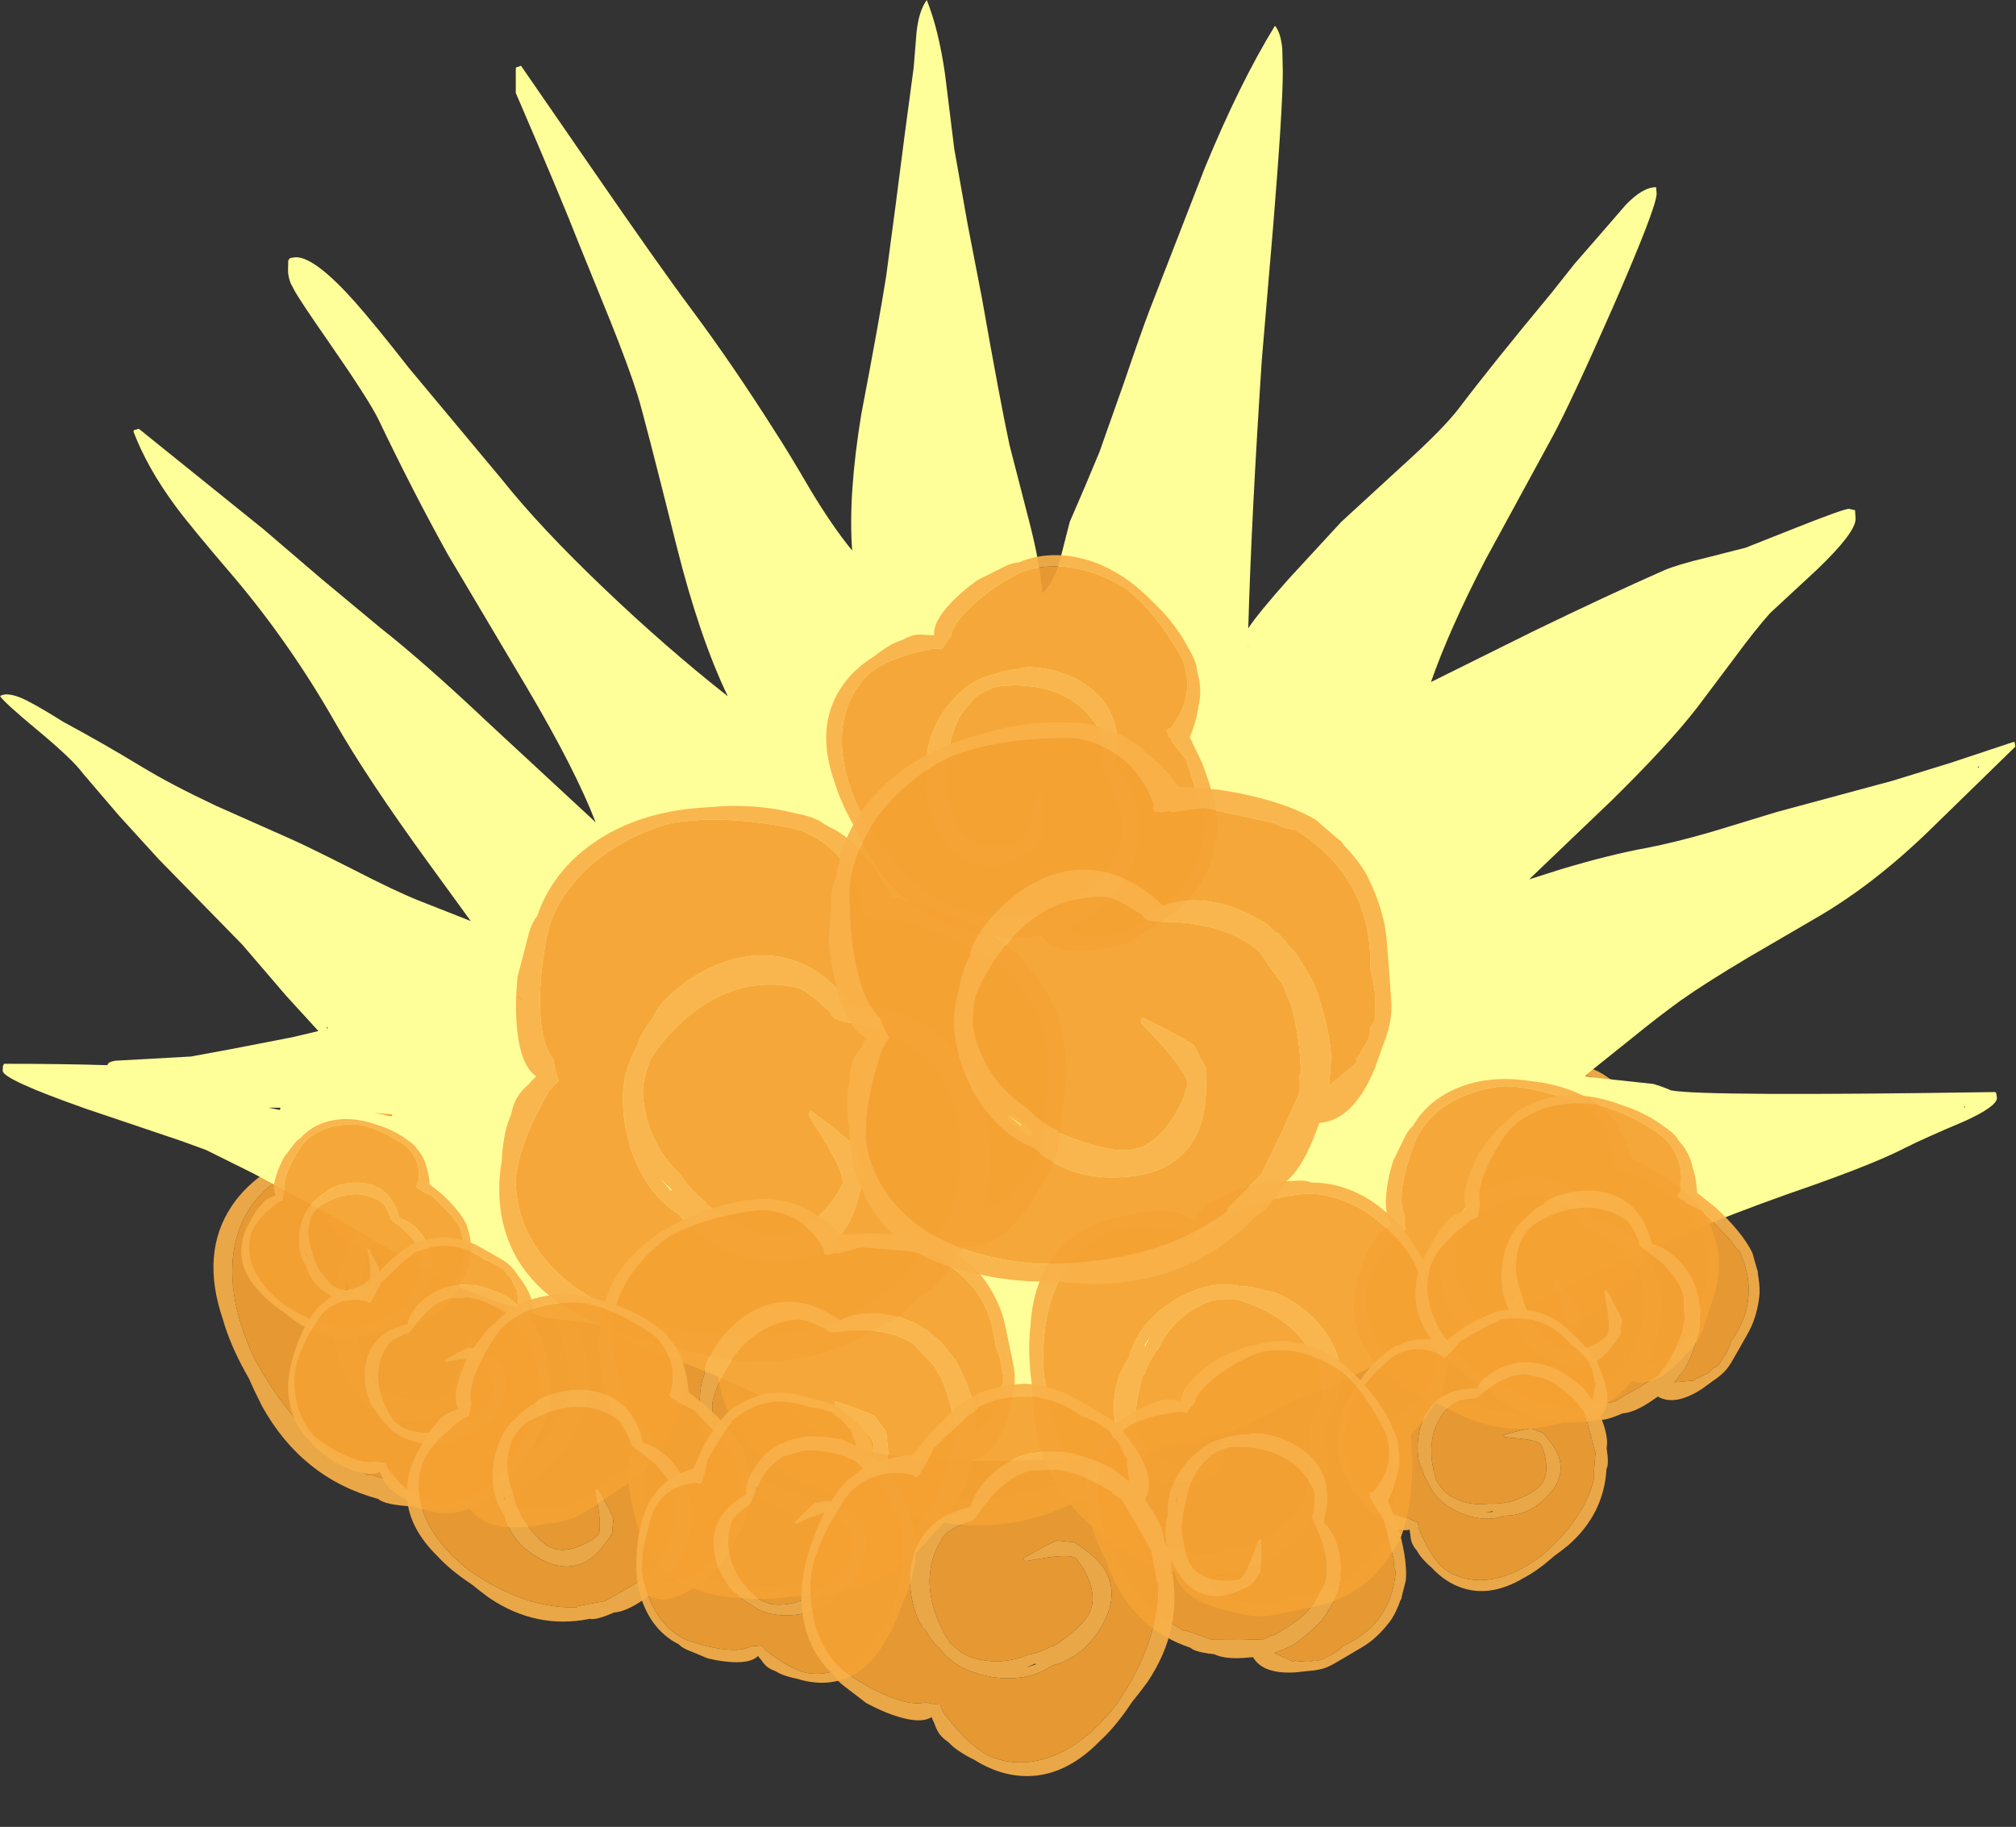 <?xml version="1.0" encoding="UTF-8" standalone="no"?>
<svg xmlns:ffdec="https://www.free-decompiler.com/flash" xmlns:xlink="http://www.w3.org/1999/xlink" ffdec:objectType="frame" height="413.2px" width="455.9px" xmlns="http://www.w3.org/2000/svg">
  <rect width="100%" height="100%" fill="#333333" stroke="none"/>
  <g transform="matrix(1.0, 0.0, 0.0, 1.0, 215.4, 263.7)">
    <use ffdec:characterId="696" height="126.2" transform="matrix(0.242, -0.358, 0.358, 0.242, -131.884, -7.503)" width="129.3" xlink:href="#shape0"/>
    <use ffdec:characterId="696" height="126.2" transform="matrix(0.286, -0.343, 0.343, 0.286, -109.199, -19.95)" width="129.3" xlink:href="#shape0"/>
    <use ffdec:characterId="696" height="126.2" transform="matrix(0.195, -0.382, 0.382, 0.195, 51.81, -4.985)" width="129.3" xlink:href="#shape0"/>
    <use ffdec:characterId="696" height="126.2" transform="matrix(0.254, -0.376, 0.376, 0.254, 74.74, 0.092)" width="129.3" xlink:href="#shape0"/>
    <use ffdec:characterId="696" height="126.2" transform="matrix(0.278, -0.333, 0.333, 0.278, 95.819, 8.785)" width="129.3" xlink:href="#shape0"/>
    <use ffdec:characterId="696" height="126.2" transform="matrix(0.193, -0.403, 0.403, 0.193, -152.109, 9.854)" width="129.3" xlink:href="#shape0"/>
    <use ffdec:characterId="696" height="126.2" transform="matrix(0.966, 0.193, -0.193, 0.966, -39.851, -53.51)" width="129.3" xlink:href="#shape0"/>
    <use ffdec:characterId="696" height="126.2" transform="matrix(0.966, 0.193, -0.193, 0.966, -1.651, -73.41)" width="129.3" xlink:href="#shape0"/>
    <use ffdec:characterId="695" height="12.8" transform="matrix(0.128, 0.221, -0.221, 0.128, -50.937, -62.975)" width="15.0" xlink:href="#shape1"/>
    <use ffdec:characterId="696" height="126.2" transform="matrix(0.341, 0.59, -0.59, 0.341, -12.894, -117.327)" width="129.3" xlink:href="#shape0"/>
    <use ffdec:characterId="696" height="126.2" transform="matrix(0.4, 0.718, -0.718, 0.4, -89.767, -39.635)" width="129.3" xlink:href="#shape0"/>
    <use ffdec:characterId="700" height="261.0" transform="matrix(1.184, 0.0, 0.0, 1.266, -215.385, -263.698)" width="384.9" xlink:href="#shape2"/>
    <use ffdec:characterId="696" height="126.2" transform="matrix(0.966, 0.193, -0.193, 0.966, -88.851, -90.46)" width="129.3" xlink:href="#shape0"/>
    <use ffdec:characterId="696" height="126.2" transform="matrix(0.566, 0.237, -0.237, 0.566, 111.322, -29.047)" width="129.3" xlink:href="#shape0"/>
    <use ffdec:characterId="696" height="126.2" transform="matrix(0.093, 0.747, -0.747, 0.093, 107.001, -0.763)" width="129.3" xlink:href="#shape0"/>
    <use ffdec:characterId="696" height="126.2" transform="matrix(0.712, -0.091, 0.091, 0.712, -83.911, 12.589)" width="129.3" xlink:href="#shape0"/>
    <use ffdec:characterId="695" height="12.8" transform="matrix(0.128, 0.221, -0.221, 0.128, -3.287, -94.975)" width="15.0" xlink:href="#shape1"/>
    <use ffdec:characterId="696" height="126.2" transform="matrix(0.341, 0.59, -0.59, 0.341, 34.756, -149.327)" width="129.3" xlink:href="#shape0"/>
    <use ffdec:characterId="695" height="12.8" transform="matrix(0.369, 0.0, 0.0, 0.378, 12.504, -11.517)" width="15.0" xlink:href="#shape1"/>
    <use ffdec:characterId="696" height="126.2" transform="matrix(0.984, 0.0, 0.0, 1.007, -27.989, -100.351)" width="129.3" xlink:href="#shape0"/>
    <use ffdec:characterId="696" height="126.2" transform="matrix(0.316, 0.214, -0.214, 0.316, -140.58, -17.618)" width="129.3" xlink:href="#shape0"/>
    <use ffdec:characterId="696" height="126.2" transform="matrix(0.257, -0.379, 0.379, 0.257, -158.641, 54.218)" width="129.3" xlink:href="#shape0"/>
    <use ffdec:characterId="696" height="126.2" transform="matrix(0.473, 0.32, -0.32, 0.473, -93.126, 18.57)" width="129.3" xlink:href="#shape0"/>
    <use ffdec:characterId="696" height="126.2" transform="matrix(0.162, -0.464, 0.464, 0.162, -78.304, 103.379)" width="129.3" xlink:href="#shape0"/>
    <use ffdec:characterId="696" height="126.2" transform="matrix(0.473, 0.32, -0.32, 0.473, 134.974, -26.48)" width="129.3" xlink:href="#shape0"/>
    <use ffdec:characterId="696" height="126.2" transform="matrix(0.358, -0.312, 0.312, 0.358, 78.12, 59.583)" width="129.3" xlink:href="#shape0"/>
    <use ffdec:characterId="696" height="126.2" transform="matrix(0.25, 0.511, -0.511, 0.25, 85.753, 30.996)" width="129.3" xlink:href="#shape0"/>
    <use ffdec:characterId="696" height="126.2" transform="matrix(0.365, -0.539, 0.539, 0.365, -46.135, 103.464)" width="129.3" xlink:href="#shape0"/>
  </g>
  <defs>
    <g id="shape0" transform="matrix(1.0, 0.0, 0.0, 1.0, 64.65, 63.1)">
      <path d="M14.35 -50.45 L15.75 -48.65 25.0 -47.95 Q39.35 -45.75 47.25 -41.2 L52.0 -37.2 53.2 -36.25 53.75 -35.45 54.35 -34.85 Q57.9 -31.1 59.45 -27.9 63.1 -20.55 63.6 -13.9 L64.25 -5.9 64.65 -0.15 64.65 0.5 64.65 1.4 Q64.65 4.85 62.65 9.7 L60.95 14.4 Q56.0 26.35 48.1 26.9 L46.7 30.5 Q43.75 37.55 40.3 40.2 36.1 46.85 33.8 47.6 18.65 63.1 -4.0 63.1 L-8.85 62.85 -12.45 62.55 -14.35 62.55 Q-23.05 62.55 -30.1 60.9 -49.15 57.45 -56.25 43.55 -59.3 37.6 -59.85 30.05 L-59.9 28.6 Q-60.4 25.4 -60.4 22.05 -60.4 19.9 -59.9 17.6 L-59.9 17.35 Q-59.85 15.1 -59.3 13.45 -58.75 11.85 -57.25 9.9 L-56.4 8.45 -55.95 7.85 Q-60.1 6.05 -62.6 -2.65 -63.6 -6.05 -64.2 -10.2 L-64.65 -13.75 -64.4 -17.7 -64.1 -23.1 Q-63.95 -26.5 -62.9 -28.4 -62.5 -32.15 -60.9 -36.15 -58.35 -42.45 -53.3 -47.55 -44.85 -56.2 -31.15 -60.0 L-25.25 -61.6 Q-16.95 -63.45 -9.95 -63.05 -5.4 -63.1 -3.2 -62.25 L-2.45 -61.9 0.7 -60.95 Q5.5 -59.15 8.4 -56.2 L9.05 -55.7 Q12.0 -53.3 14.35 -50.45 M50.4 18.5 L56.7 13.35 56.55 12.5 56.55 12.45 Q57.2 12.2 58.1 10.2 L58.3 9.9 Q59.5 8.05 59.7 7.1 L59.9 5.4 60.55 4.45 Q60.95 3.6 61.0 2.4 L61.0 1.15 61.0 0.85 60.95 0.4 60.95 -0.5 Q60.95 -2.55 60.45 -5.05 L59.8 -7.9 59.85 -8.7 Q59.85 -11.7 59.45 -14.5 L58.95 -17.35 Q56.75 -27.05 49.25 -34.0 46.35 -36.65 42.35 -39.1 L42.05 -39.05 Q40.7 -39.05 38.15 -40.2 L37.65 -40.45 27.4 -42.65 21.55 -43.85 14.1 -42.8 13.65 -43.15 12.0 -42.8 10.1 -43.05 10.0 -43.3 Q9.85 -43.5 9.85 -44.25 L9.95 -44.95 9.5 -45.9 Q8.0 -49.3 6.0 -51.7 1.15 -57.7 -7.3 -59.4 L-9.65 -59.55 Q-25.9 -59.55 -37.05 -55.2 -42.65 -52.45 -47.45 -48.2 -53.35 -43.05 -56.6 -36.65 -59.85 -30.4 -59.85 -24.3 -59.85 -15.55 -58.3 -8.35 -56.45 0.25 -52.8 3.3 L-52.65 3.75 Q-51.8 6.2 -50.65 7.85 L-50.85 8.05 -52.45 10.55 -54.25 16.65 Q-56.1 23.5 -56.1 29.15 -56.1 32.7 -54.55 36.75 -52.4 42.25 -48.0 46.6 -37.4 57.05 -16.4 58.55 L-15.75 58.55 Q10.75 58.55 26.9 46.75 L26.9 46.2 32.1 41.05 34.75 38.5 39.9 28.1 43.55 20.1 Q43.7 18.05 43.5 16.15 L43.9 16.15 Q43.6 7.1 41.55 0.25 L40.7 -1.7 39.85 -3.95 Q35.85 -9.2 34.5 -11.4 26.75 -18.3 11.45 -18.3 8.55 -18.3 7.6 -19.35 L7.3 -19.9 7.2 -19.9 3.85 -21.9 Q0.35 -23.9 -1.65 -23.9 -16.25 -23.9 -25.8 -10.7 -28.9 -6.4 -30.95 -1.4 -31.5 1.6 -31.5 4.45 -31.5 6.4 -30.35 9.55 -28.75 14.0 -25.8 17.6 -23.0 21.0 -19.3 23.35 -15.7 26.95 -11.9 28.65 L-12.0 29.0 -10.35 29.7 Q-1.8 33.05 3.2 33.05 9.55 33.05 14.25 26.1 15.85 23.8 16.95 21.1 L17.85 18.3 Q17.85 16.0 12.5 10.05 L7.2 4.45 7.2 3.65 7.45 3.25 Q16.0 7.3 19.25 9.45 L21.05 12.85 22.15 14.7 22.1 18.0 Q22.1 25.25 19.85 29.6 14.95 39.15 0.55 39.15 -8.35 39.15 -15.25 34.4 L-17.75 32.4 Q-24.65 29.85 -29.65 22.65 -32.7 18.25 -34.4 12.95 -35.9 8.2 -35.9 4.3 -35.9 0.5 -34.7 -3.1 -34.25 -6.9 -32.2 -10.75 -32.05 -13.25 -28.5 -17.8 -24.3 -23.1 -18.65 -26.4 -11.65 -30.45 -4.55 -29.95 4.05 -29.4 12.0 -22.1 L11.95 -22.0 12.0 -22.0 12.65 -22.0 12.85 -22.1 Q14.9 -22.95 17.95 -23.05 26.0 -23.4 33.8 -19.0 36.25 -17.9 38.2 -15.7 L38.65 -15.7 41.3 -12.7 42.75 -11.15 44.6 -8.15 Q46.45 -5.45 47.1 -3.8 48.4 -0.35 49.5 4.0 50.8 9.35 50.8 12.35 L50.35 18.5 50.3 18.6 50.4 18.5 M-20.45 27.55 L-20.45 27.45 -20.35 27.25 -23.25 25.4 -20.45 27.55" fill="#f9b149" fill-opacity="0.922" fill-rule="evenodd" stroke="none"/>
      <path d="M12.0 -22.1 L12.0 -22.0 11.95 -22.0 12.0 -22.1 M50.35 18.5 L50.4 18.5 50.3 18.6 50.35 18.5" fill="#f9a920" fill-opacity="0.922" fill-rule="evenodd" stroke="none"/>
      <path d="M12.0 -22.1 Q4.05 -29.4 -4.55 -29.95 -11.65 -30.45 -18.65 -26.4 -24.3 -23.1 -28.5 -17.8 -32.05 -13.25 -32.2 -10.75 -34.25 -6.9 -34.7 -3.1 -35.9 0.5 -35.9 4.3 -35.9 8.2 -34.4 12.95 -32.7 18.25 -29.65 22.65 -24.65 29.85 -17.75 32.4 L-15.25 34.4 Q-8.35 39.15 0.55 39.15 14.95 39.15 19.85 29.6 22.1 25.25 22.1 18.0 L22.15 14.7 21.05 12.85 19.25 9.45 Q16.0 7.3 7.45 3.25 L7.2 3.65 7.2 4.45 12.5 10.05 Q17.85 16.0 17.85 18.3 L16.95 21.1 Q15.85 23.8 14.25 26.1 9.55 33.05 3.2 33.05 -1.8 33.05 -10.35 29.7 L-12.0 29.0 -11.9 28.65 Q-15.7 26.95 -19.3 23.35 -23.0 21.0 -25.8 17.6 -28.75 14.0 -30.35 9.55 -31.5 6.4 -31.5 4.45 -31.5 1.6 -30.95 -1.4 -28.9 -6.4 -25.8 -10.7 -16.25 -23.9 -1.65 -23.9 0.35 -23.9 3.85 -21.9 L7.2 -19.9 7.3 -19.9 7.6 -19.35 Q8.55 -18.3 11.45 -18.3 26.75 -18.3 34.5 -11.4 35.85 -9.2 39.85 -3.95 L40.7 -1.7 41.55 0.25 Q43.6 7.1 43.9 16.15 L43.5 16.15 Q43.7 18.05 43.55 20.1 L39.9 28.1 34.75 38.5 32.1 41.05 26.9 46.2 26.9 46.75 Q10.75 58.55 -15.75 58.55 L-16.4 58.55 Q-37.4 57.05 -48.0 46.6 -52.4 42.25 -54.55 36.75 -56.1 32.7 -56.1 29.15 -56.1 23.5 -54.25 16.65 L-52.45 10.55 -50.85 8.05 -50.65 7.85 Q-51.8 6.2 -52.65 3.75 L-52.8 3.3 Q-56.45 0.25 -58.3 -8.35 -59.85 -15.55 -59.85 -24.3 -59.85 -30.4 -56.6 -36.65 -53.35 -43.05 -47.45 -48.2 -42.65 -52.45 -37.05 -55.2 -25.9 -59.55 -9.65 -59.55 L-7.3 -59.4 Q1.15 -57.7 6.0 -51.7 8.0 -49.3 9.5 -45.9 L9.95 -44.95 9.85 -44.25 Q9.85 -43.5 10.0 -43.3 L10.1 -43.05 12.0 -42.8 13.65 -43.15 14.1 -42.8 21.55 -43.85 27.4 -42.65 37.65 -40.45 38.15 -40.2 Q40.7 -39.05 42.05 -39.05 L42.35 -39.1 Q46.35 -36.65 49.25 -34.0 56.75 -27.05 58.95 -17.35 L59.45 -14.5 Q59.85 -11.7 59.85 -8.7 L59.8 -7.9 60.45 -5.05 Q60.95 -2.55 60.95 -0.5 L60.95 0.4 61.0 0.85 61.0 1.15 61.0 2.4 Q60.95 3.6 60.55 4.45 L59.9 5.4 59.7 7.1 Q59.5 8.05 58.3 9.9 L58.1 10.2 Q57.2 12.2 56.55 12.45 L56.55 12.5 56.7 13.35 50.4 18.5 50.35 18.5 50.8 12.35 Q50.8 9.35 49.5 4.0 48.4 -0.35 47.1 -3.8 46.45 -5.45 44.6 -8.15 L42.75 -11.15 41.3 -12.7 38.65 -15.7 38.2 -15.7 Q36.25 -17.9 33.8 -19.0 26.0 -23.4 17.95 -23.05 14.9 -22.95 12.85 -22.1 L12.65 -22.0 12.0 -22.0 12.0 -22.1" fill="#f5a132" fill-opacity="0.922" fill-rule="evenodd" stroke="none"/>
    </g>
    <g id="shape1" transform="matrix(1.0, 0.0, 0.0, 1.0, 63.0, -67.05)">
      <path d="M-48.15 79.0 Q-48.45 79.85 -50.0 79.85 -50.9 79.85 -57.0 74.85 -63.0 69.95 -63.0 69.5 L-62.95 67.85 -62.5 67.1 Q-57.0 66.45 -48.0 77.6 L-48.15 79.0" fill="#fff26e" fill-rule="evenodd" stroke="none"/>
    </g>
    <g id="shape2" transform="matrix(1.0, 0.0, 0.0, 1.0, 192.45, 130.5)">
      <path d="M192.45 2.9 L175.95 17.95 Q165.45 27.45 154.85 33.25 L141.65 40.45 Q133.45 45.0 128.45 48.3 124.25 51.15 119.25 54.95 L110.45 61.55 110.35 61.85 123.3 63.15 Q124.85 63.55 126.7 64.3 132.8 65.4 188.6 64.6 L188.8 64.75 188.95 65.65 Q188.95 67.15 182.9 69.75 175.05 72.85 171.45 74.55 166.0 77.2 153.95 81.2 132.4 88.15 117.7 94.75 111.25 97.45 107.25 99.25 99.9 102.5 96.45 104.75 94.0 106.35 85.85 108.65 74.25 111.95 70.7 113.2 69.75 113.5 65.05 115.8 60.9 117.85 58.2 118.5 56.0 119.0 52.35 120.85 L46.8 123.6 Q30.25 130.5 -5.45 130.5 -25.75 130.5 -35.6 125.95 -38.65 124.55 -40.55 122.7 L-42.15 121.05 -50.0 117.65 Q-55.4 115.35 -59.95 113.65 -69.05 110.7 -71.2 109.8 L-74.6 107.95 Q-76.65 106.65 -78.45 106.0 L-83.15 105.45 -87.95 104.95 -91.45 103.95 -97.2 102.15 Q-105.3 99.4 -107.45 98.3 L-117.1 93.25 -123.95 89.45 Q-127.65 87.35 -143.95 79.2 L-153.1 74.95 -157.95 73.3 -176.0 67.6 Q-191.95 62.35 -191.95 60.8 L-191.9 59.95 -191.7 59.55 Q-180.45 59.55 -171.95 59.8 -171.85 59.2 -170.4 59.0 L-155.95 58.25 -155.4 58.15 -148.45 56.95 -136.6 54.8 -131.65 53.7 -137.9 47.3 -146.15 38.3 -154.2 30.6 -162.15 23.0 -169.7 15.25 -176.65 7.65 Q-178.55 5.2 -185.3 -0.05 -191.8 -5.1 -192.45 -6.15 -190.7 -7.1 -186.55 -4.95 -184.3 -3.85 -180.4 -1.55 -172.85 2.25 -165.45 6.45 -159.85 9.65 -151.1 13.5 L-136.9 19.4 Q-134.2 20.5 -125.3 24.7 -116.9 28.75 -112.45 30.4 L-102.55 34.05 -110.25 24.15 Q-122.4 8.55 -128.65 -1.75 -137.1 -15.55 -147.7 -27.3 -156.4 -36.8 -159.0 -40.15 -164.35 -46.95 -166.95 -53.35 L-166.9 -53.65 -165.95 -53.9 -142.2 -36.0 -131.15 -27.15 -119.9 -18.4 Q-111.4 -12.15 -98.9 -1.1 L-78.7 16.4 Q-82.55 7.05 -91.7 -7.45 L-106.9 -31.4 Q-113.5 -42.5 -120.2 -55.6 -122.0 -59.05 -129.6 -69.3 -135.25 -76.9 -136.25 -78.65 L-136.95 -79.9 Q-137.45 -81.1 -137.45 -82.2 L-137.4 -84.0 -137.05 -84.4 -135.95 -84.55 Q-132.3 -84.55 -124.75 -76.65 -120.7 -72.35 -114.4 -64.8 L-96.65 -44.9 Q-89.3 -36.25 -76.95 -25.25 -65.25 -14.8 -53.45 -6.1 -58.85 -16.6 -63.25 -33.0 -69.55 -56.6 -70.7 -59.95 -72.35 -64.9 -76.0 -73.4 L-81.95 -87.1 Q-84.95 -94.35 -93.95 -113.9 L-93.95 -118.2 -93.9 -118.45 -92.95 -118.75 -80.3 -101.6 Q-66.45 -82.8 -60.45 -75.3 -52.45 -65.25 -44.4 -53.35 -42.15 -50.15 -37.65 -42.95 -33.4 -36.35 -29.7 -32.15 -30.5 -42.0 -27.95 -56.55 -24.55 -73.15 -23.2 -81.2 L-21.45 -93.5 -19.7 -106.2 -17.95 -118.45 -17.4 -124.8 Q-16.95 -128.6 -15.45 -130.5 -13.15 -125.1 -11.95 -117.15 L-10.2 -103.9 -7.7 -90.7 -4.95 -77.4 Q-1.45 -58.85 0.35 -51.0 L4.0 -37.75 Q6.2 -29.9 6.6 -24.5 8.95 -26.6 10.05 -30.65 L11.85 -37.25 14.8 -43.65 17.55 -49.8 22.35 -62.5 Q25.45 -71.05 27.1 -75.1 L37.65 -100.5 Q44.35 -115.7 51.05 -125.9 52.15 -124.7 52.45 -121.8 L52.55 -117.7 Q52.55 -111.15 50.7 -90.0 L48.55 -66.35 Q46.55 -38.05 45.95 -18.25 47.8 -20.9 53.6 -27.0 L63.7 -37.25 75.05 -47.0 Q83.05 -53.75 86.1 -57.45 92.4 -65.25 103.85 -78.15 L108.3 -83.4 113.1 -88.55 118.05 -93.9 Q121.35 -97.1 123.85 -97.05 L123.95 -95.9 Q123.95 -93.5 115.55 -75.5 107.55 -58.5 103.95 -52.3 L91.2 -30.4 Q84.35 -18.05 80.85 -8.65 L100.35 -17.7 Q114.45 -24.1 125.35 -28.6 127.95 -29.65 133.6 -30.9 L140.95 -32.65 150.8 -36.3 Q159.7 -39.6 160.7 -39.6 L161.85 -39.35 161.95 -37.8 Q161.95 -35.35 154.65 -28.8 L145.6 -20.95 Q142.75 -17.95 138.85 -13.0 L131.7 -4.1 Q126.2 2.55 115.25 12.6 L99.6 26.6 105.5 24.85 Q114.9 22.2 121.95 21.0 127.3 20.05 134.5 18.1 L146.95 14.55 168.95 9.0 180.05 5.8 192.1 2.05 192.35 2.1 192.45 2.9 M45.85 -15.05 L46.05 -15.05 45.85 -15.1 45.85 -15.05 M185.6 6.4 L185.3 6.5 185.35 6.7 185.6 6.4 M-129.85 53.2 L-129.95 52.9 -130.05 53.25 -129.85 53.2 M182.7 67.2 L182.7 67.4 182.95 67.2 182.7 67.2 M-92.7 48.05 L-93.45 47.45 -93.9 47.55 -92.8 48.3 -92.7 48.05 M-139.0 67.8 L-138.9 67.4 -141.15 67.4 -139.0 67.8 M-121.0 68.3 L-117.65 68.95 -117.55 68.6 -121.0 68.3" fill="#ffff99" fill-rule="evenodd" stroke="none"/>
    </g>
  </defs>
</svg>
